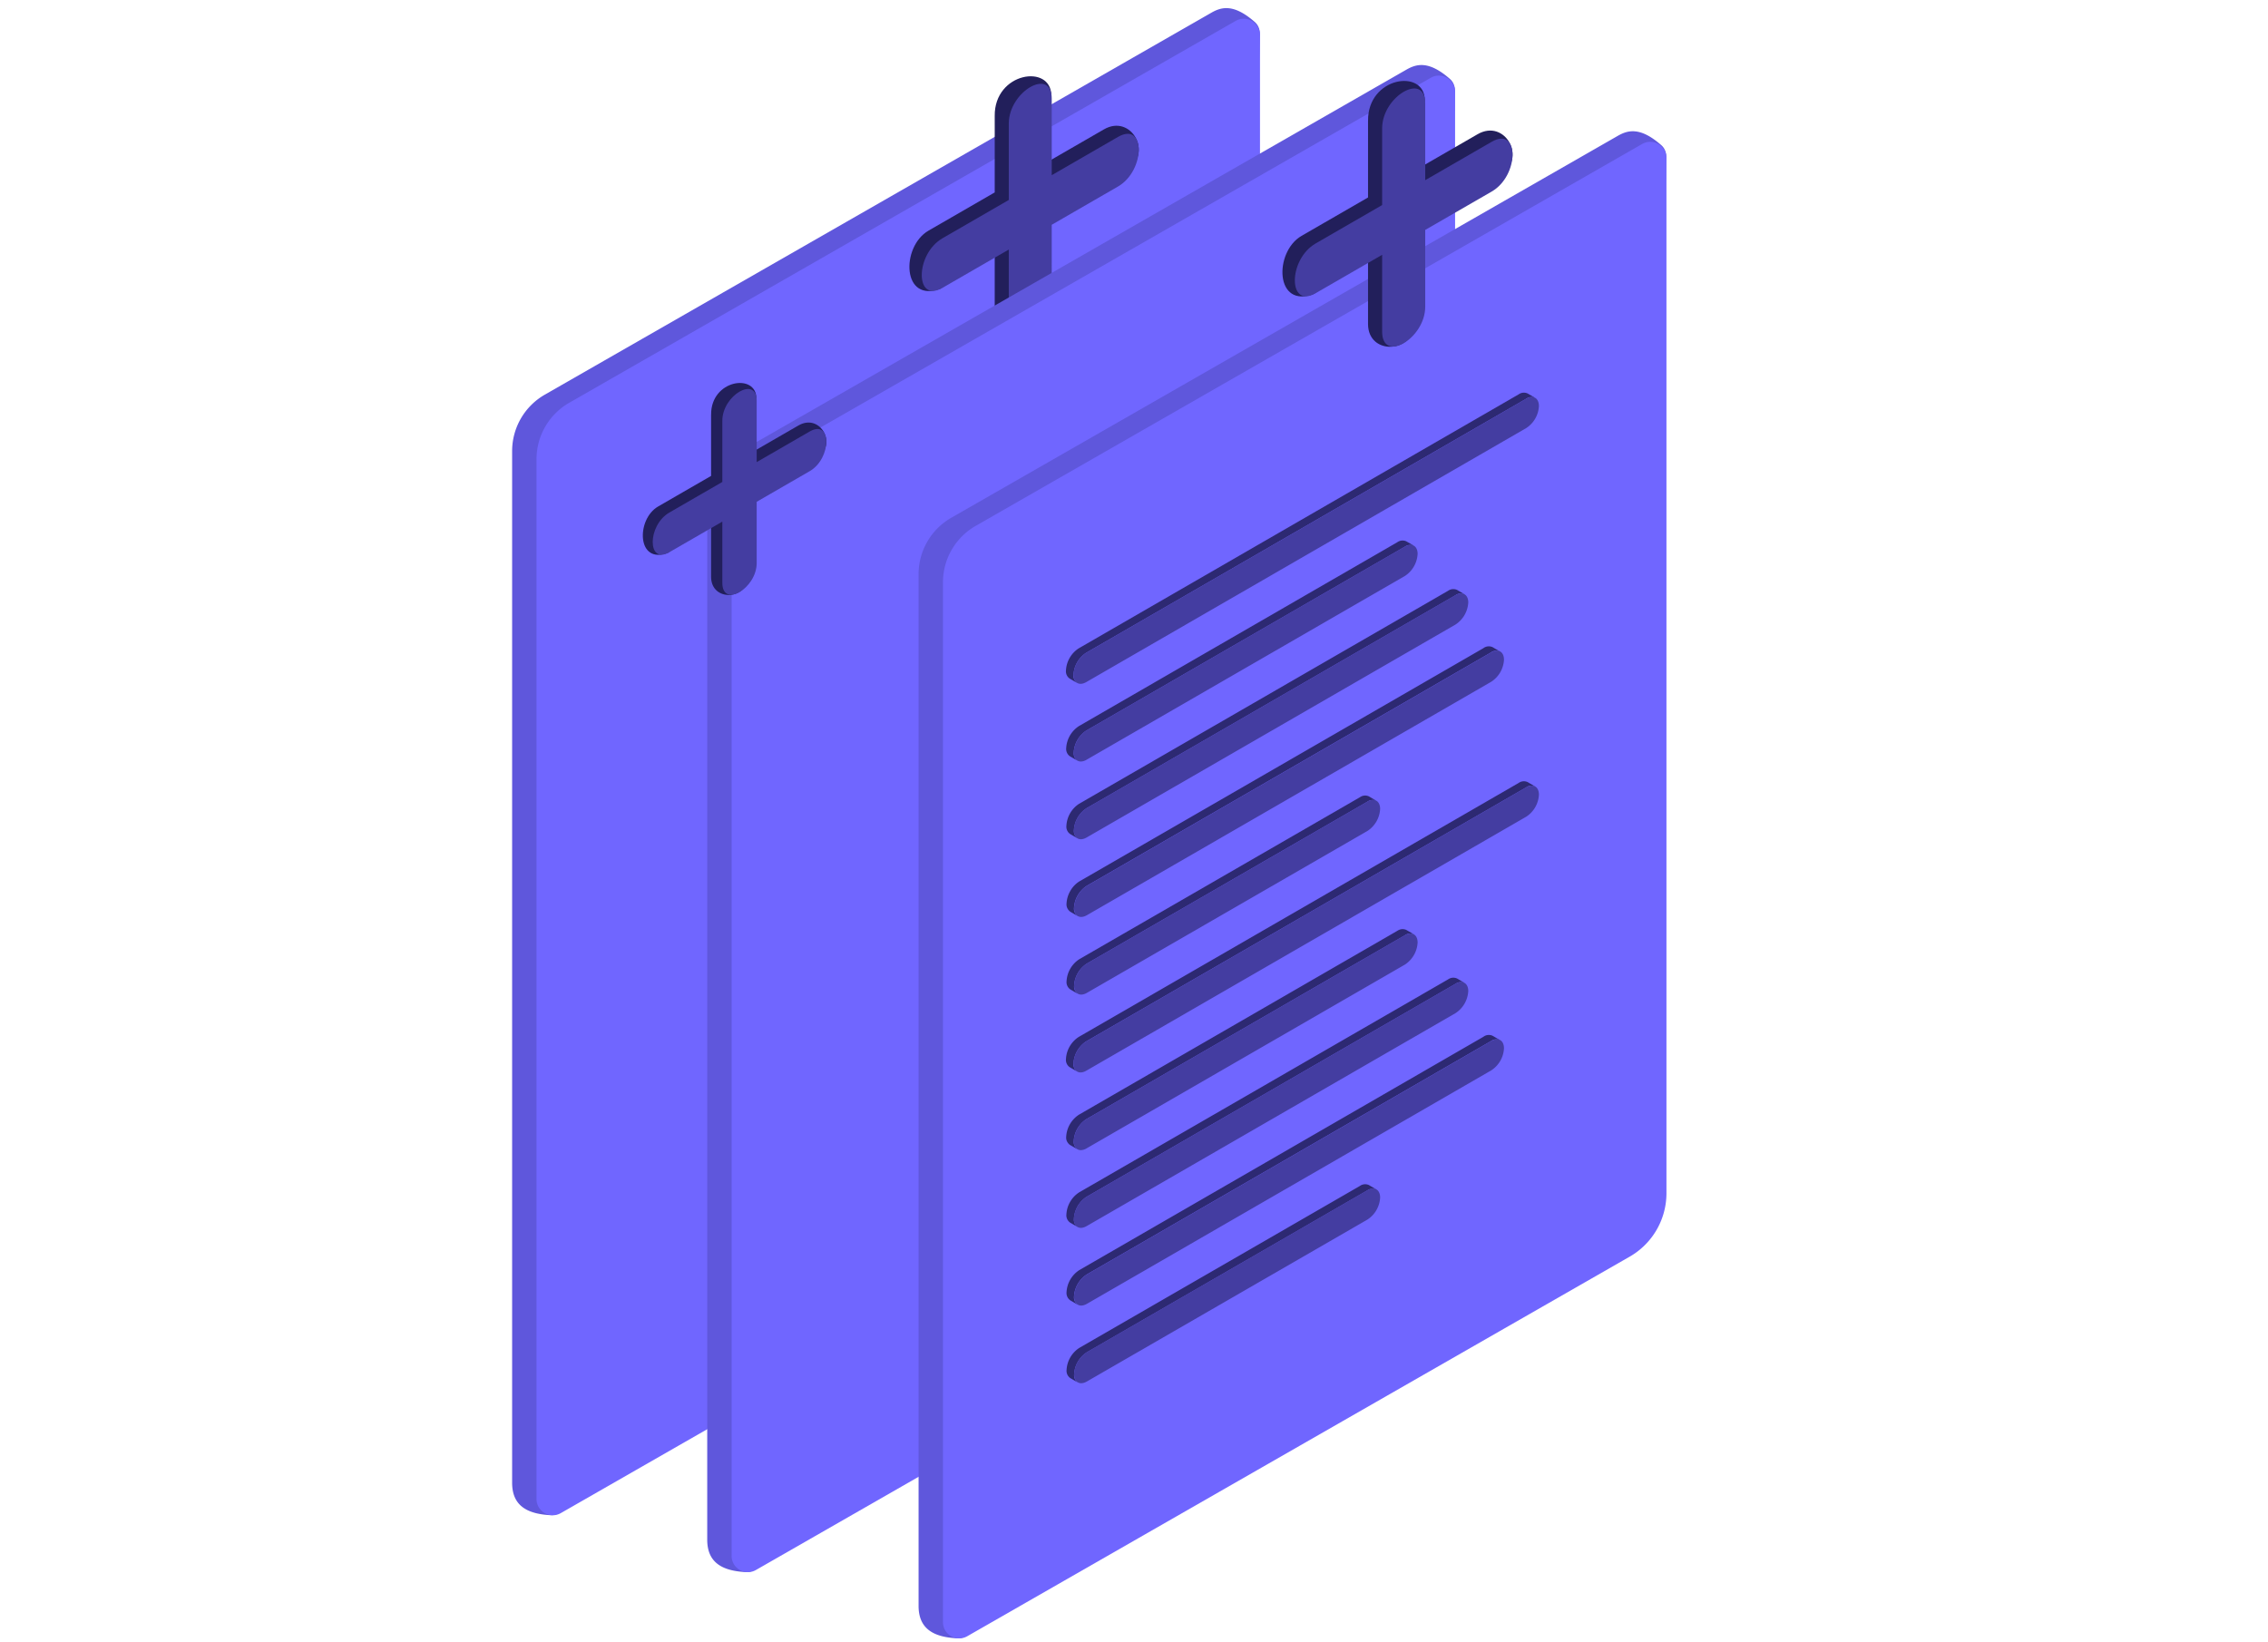 <svg xmlns="http://www.w3.org/2000/svg" width="279" height="202" fill="none" xmlns:v="https://vecta.io/nano"><path d="M63 55.49a8 8 0 0 1 4.022-6.941l81.984-46.979C150.242.86 151.76.42 154.365 2.713c.415.365.628.905.615 1.458L152 130.638a9 9 0 0 1-4.525 7.809l-78.683 47.67c-.321.194-.692.298-1.067.278-2.956-.158-4.725-1.216-4.725-3.992V55.49z" fill="#5f57dc"/><path d="M66 56.49c0-2.867 1.535-5.516 4.022-6.941l81.984-46.979c1.333-.764 2.994.199 2.994 1.735V131.638a9 9 0 0 1-4.525 7.809l-81.481 46.69c-1.333.764-2.994-.2-2.994-1.736V56.49z" fill="#7066ff"/><path d="M122.367 14.26l-.001 9.411-8.15 4.706c-3.406 1.967-3.28 9.033 1.56 7.097l6.59-5.702v9.411c0 3.933 5.75 3.612 5.75-.321l-.467-12.14 10.873-5.767c3.406-1.967.684-7.006-2.723-5.039l-8.15 4.706 1.677-8.862c0-3.933-7.018-2.904-6.96 2.502z" fill="#221f5b"/><path d="M124.096 15.19v9.411l-8.15 4.706c-3.407 1.967-3.407 8.067 0 6.101l8.15-4.706-.001 9.411c0 3.933 5.283.882 5.283-3.05l.001-9.411 8.15-4.706c3.407-1.967 3.407-8.067.001-6.101l-8.15 4.706v-9.411c0-3.933-5.283-.883-5.283 3.05z" fill="#443da1"/><path d="M87 62.49a8 8 0 0 1 4.022-6.941l81.984-46.979c1.236-.708 2.754-1.148 5.36 1.143.415.365.628.905.615 1.458L176 137.638a9 9 0 0 1-4.525 7.809l-78.683 47.67c-.321.194-.692.298-1.067.278-2.956-.158-4.725-1.216-4.725-3.992V62.49z" fill="#5f57dc"/><path d="M90 63.49c0-2.867 1.535-5.516 4.022-6.941l81.984-46.979c1.333-.764 2.994.199 2.994 1.735V138.638a9 9 0 0 1-4.525 7.809l-81.481 46.69c-1.333.764-2.994-.2-2.994-1.736V63.49z" fill="#7066ff"/><path d="M113 70.636c0-2.867 1.535-5.516 4.022-6.941l81.984-46.979c1.236-.708 2.754-1.149 5.36 1.143.415.365.628.905.615 1.458L202 145.784a9 9 0 0 1-4.525 7.809l-78.683 47.67c-.322.195-.692.3-1.067.28-2.956-.158-4.725-1.217-4.725-3.992V70.636z" fill="#5f57dc"/><path d="M116 71.636c0-2.867 1.535-5.516 4.022-6.941l81.984-46.979c1.333-.764 2.994.199 2.994 1.735V146.784a9 9 0 0 1-4.525 7.809l-81.48 46.69c-1.333.764-2.994-.198-2.994-1.735V71.636z" fill="#7066ff"/><g fill="#2d2972"><path d="M187.355 48.31c.197-.02.395.015.574.098l.927.54a1.101 1.101 0 0 0-.574-.099c-.196.02-.384.091-.544.207L133.622 80.3c-.457.297-.836.698-1.108 1.169a3.448 3.448 0 0 0-.456 1.545c-.02.193.01.388.092.565a1.095 1.095 0 0 0 .364.441l-.926-.54c-.16-.112-.285-.264-.365-.44a1.096 1.096 0 0 1-.092-.565 3.448 3.448 0 0 1 .456-1.545c.272-.472.652-.873 1.108-1.169l54.117-31.244c.16-.116.347-.187.543-.206zm-53.7 41.55l39.17-22.613a1.108 1.108 0 0 1 .543-.207c.197-.02.395.013.574.096l-.94-.54a1.11 1.11 0 0 0-.573-.096c-.196.02-.384.091-.544.207l-39.157 22.613a3.478 3.478 0 0 0-1.11 1.168 3.47 3.47 0 0 0-.459 1.544 1.103 1.103 0 0 0 .095.566c.08.177.207.33.366.443l.926.536c-.16-.112-.285-.264-.366-.441a1.108 1.108 0 0 1-.094-.565 3.457 3.457 0 0 1 .458-1.544 3.452 3.452 0 0 1 1.11-1.167zm-1.088 13.278l-.927-.54c-.158-.112-.284-.264-.364-.44a1.096 1.096 0 0 1-.092-.565 3.448 3.448 0 0 1 .456-1.545 3.437 3.437 0 0 1 1.108-1.169l45.38-26.196c.16-.116.347-.188.544-.207a1.111 1.111 0 0 1 .574.096l.923.54c-.18-.083-.377-.117-.573-.098s-.385.09-.544.206l-45.378 26.199c-.457.297-.837.698-1.108 1.169a3.449 3.449 0 0 0-.457 1.545c-.02.193.012.388.092.565a1.079 1.079 0 0 0 .365.44zm49.946-23.419L132.76 108.438c-.457.296-.837.697-1.1 1.168a3.456 3.456 0 0 0-.459 1.543c-.02.194.014.4.094.567s.207.33.366.442l.917.54a1.107 1.107 0 0 1-.366-.442c-.08-.178-.113-.373-.094-.567.03-.543.186-1.072.458-1.544s.653-.87 1.1-1.167l49.742-28.72c.16-.116.347-.187.544-.206a1.105 1.105 0 0 1 .573.098l-.926-.54a1.119 1.119 0 0 0-.569-.093c-.194.02-.38.089-.54.202z"/><path d="M167.277 98.083L132.77 118a3.441 3.441 0 0 0-1.108 1.168c-.272.47-.428 1-.457 1.543a1.092 1.092 0 0 0 .092.564 1.103 1.103 0 0 0 .365.441l.927.54a1.087 1.087 0 0 1-.365-.441 1.092 1.092 0 0 1-.092-.564c.03-.543.185-1.072.457-1.543a3.438 3.438 0 0 1 1.107-1.168l34.507-19.916a1.102 1.102 0 0 1 .544-.207 1.095 1.095 0 0 1 .573.099l-.93-.552c-.18-.081-.377-.113-.573-.091a1.103 1.103 0 0 0-.541.213zm20.078-1.966c.197-.02.395.015.574.098l.927.54a1.102 1.102 0 0 0-.574-.099c-.196.02-.384.091-.544.207l-54.116 31.243c-.457.297-.836.698-1.108 1.17a3.444 3.444 0 0 0-.456 1.545 1.082 1.082 0 0 0 .092.564c.08.177.206.33.364.44l-.926-.54a1.087 1.087 0 0 1-.365-.441 1.092 1.092 0 0 1-.092-.564 3.444 3.444 0 0 1 .456-1.545 3.456 3.456 0 0 1 1.108-1.17l54.117-31.243c.16-.116.347-.187.543-.206zm-53.7 41.55l39.17-22.614c.16-.116.347-.188.543-.207a1.109 1.109 0 0 1 .574.095l-.94-.54a1.107 1.107 0 0 0-.573-.095c-.197.02-.384.1-.544.207l-39.157 22.614a3.472 3.472 0 0 0-1.11 1.167 3.469 3.469 0 0 0-.459 1.544c-.02.194.014.4.095.566s.207.33.366.443l.926.535a1.101 1.101 0 0 1-.366-.44c-.08-.177-.113-.372-.094-.565a3.455 3.455 0 0 1 .458-1.544c.273-.47.653-.87 1.1-1.167zm-1.088 13.277l-.927-.54c-.158-.112-.284-.264-.364-.44a1.096 1.096 0 0 1-.092-.565 3.448 3.448 0 0 1 .456-1.545 3.446 3.446 0 0 1 1.108-1.17l45.38-26.196c.16-.116.347-.188.544-.207a1.121 1.121 0 0 1 .574.095l.923.54a1.108 1.108 0 0 0-.573-.097c-.197.02-.385.1-.544.206l-45.378 26.2a3.434 3.434 0 0 0-1.108 1.169 3.449 3.449 0 0 0-.457 1.545c-.02.193.012.388.092.565a1.103 1.103 0 0 0 .365.441zm49.946-23.418l-49.742 28.72a3.465 3.465 0 0 0-1.11 1.168 3.456 3.456 0 0 0-.459 1.543 1.115 1.115 0 0 0 .094.567c.08.177.207.33.366.442l.917.54c-.16-.112-.285-.265-.366-.442s-.113-.373-.094-.567c.03-.543.186-1.072.458-1.544s.653-.87 1.1-1.167l49.742-28.72c.16-.116.347-.188.544-.207a1.107 1.107 0 0 1 .573.098l-.926-.54a1.122 1.122 0 0 0-.569-.093 1.11 1.11 0 0 0-.539.202zM167.277 145.9l-34.506 19.916a3.45 3.45 0 0 0-1.108 1.168c-.272.47-.428 1-.457 1.543-.02.193.012.388.092.565a1.079 1.079 0 0 0 .365.44l.927.54a1.096 1.096 0 0 1-.365-.44c-.08-.175-.112-.372-.092-.565.03-.543.185-1.072.457-1.543a3.447 3.447 0 0 1 1.107-1.168l34.507-19.916c.16-.116.347-.188.544-.207s.395.015.573.1l-.93-.552a1.095 1.095 0 0 0-.573-.092c-.196.022-.383.095-.54.213z"/></g><path d="M133.622 80.299l54.116-31.243c.868-.5 1.57-.099 1.574.9-.028.543-.185 1.071-.456 1.542a3.444 3.444 0 0 1-1.108 1.166l-54.116 31.243c-.868.503-1.575.092-1.575-.894a3.449 3.449 0 0 1 .457-1.545 3.446 3.446 0 0 1 1.108-1.169zm.033 13.169l39.17-22.613c.456-.297.835-.698 1.107-1.17a3.457 3.457 0 0 0 .457-1.545c0-.986-.707-1.397-1.574-.894L133.645 89.86c-.457.296-.837.696-1.1 1.167s-.43 1-.458 1.544c.003.996.7 1.387 1.578.897zM179.052 76.83l-45.378 26.196c-.867.503-1.574.102-1.574-.894.028-.544.185-1.073.456-1.545s.652-.873 1.108-1.17l45.378-26.2c.868-.499 1.578-.085 1.578.9-.03.543-.188 1.072-.46 1.543a3.46 3.46 0 0 1-1.108 1.168zm4.378 3.428l-49.743 28.72c-.456.296-.837.696-1.1 1.167a3.43 3.43 0 0 0-.458 1.544c0 .986.7 1.4 1.577.897l49.743-28.719c.456-.296.836-.696 1.108-1.167s.428-1.0.456-1.544c-.003-.996-.707-1.397-1.574-.897zm-15.226 18.361l-34.507 19.915a3.456 3.456 0 0 0-1.107 1.168c-.272.47-.428 1-.457 1.543 0 .986.707 1.397 1.574.894l34.507-19.915c.456-.296.836-.696 1.107-1.166a3.437 3.437 0 0 0 .457-1.542c-.003-.993-.7-1.393-1.574-.897zm-34.582 29.487l54.116-31.243c.868-.499 1.57-.099 1.574.9a3.448 3.448 0 0 1-.456 1.542 3.446 3.446 0 0 1-1.108 1.166l-54.116 31.244c-.868.502-1.575.092-1.575-.894.028-.544.185-1.074.457-1.545a3.446 3.446 0 0 1 1.108-1.17zm.033 13.17l39.17-22.613c.456-.298.835-.7 1.107-1.17s.428-1 .457-1.545c0-.986-.707-1.397-1.574-.894l-39.17 22.614c-.457.296-.837.696-1.1 1.167a3.455 3.455 0 0 0-.458 1.544c.003.996.7 1.387 1.578.897zm45.397-16.64l-45.378 26.196c-.867.503-1.574.102-1.574-.894.028-.544.185-1.073.456-1.545a3.453 3.453 0 0 1 1.108-1.169l45.378-26.2c.868-.5 1.578-.086 1.578.9a3.466 3.466 0 0 1-.46 1.543 3.459 3.459 0 0 1-1.108 1.168zm4.378 3.43l-49.743 28.72c-.456.296-.837.696-1.1 1.167a3.43 3.43 0 0 0-.458 1.544c0 .986.7 1.4 1.577.898l49.743-28.72a3.447 3.447 0 0 0 1.108-1.167c.272-.472.428-1 .456-1.544-.003-.996-.707-1.397-1.574-.897zm-15.226 18.36l-34.507 19.915a3.456 3.456 0 0 0-1.107 1.168c-.272.472-.428 1-.457 1.544 0 .985.707 1.396 1.574.893l34.507-19.915c.456-.296.836-.695 1.107-1.166a3.437 3.437 0 0 0 .457-1.542c-.003-.992-.7-1.393-1.574-.897z" fill="#443da1"/><path d="M168.29 14.851l-.001 9.442-8.176 4.721c-3.418 1.974-3.293 9.063 1.563 7.12l6.613-5.72v9.442c0 3.946 5.77 3.624 5.77-.322l-.468-12.181 10.908-5.786c3.418-1.973.687-7.029-2.73-5.056l-8.177 4.721 1.682-8.891c0-3.946-7.04-2.913-6.982 2.51z" fill="#221f5b"/><path d="M170.026 15.784v9.442l-8.177 4.721c-3.418 1.973-3.418 8.094 0 6.121l8.177-4.721-.001 9.442c0 3.946 5.3.885 5.3-3.061v-9.442l8.177-4.721c3.418-1.974 3.418-8.094 0-6.121l-8.177 4.721.001-9.442c0-3.946-5.3-.886-5.3 3.061z" fill="#443da1"/><path d="M87.475 51.016l-0 7.529-6.52 3.765c-2.725 1.574-2.626 7.227 1.247 5.678l5.274-4.562-0 7.529c-0 3.146 4.601 2.89 4.601-.257l-.374-9.713 8.699-4.614c2.725-1.574.547-5.606-2.178-4.032l-6.52 3.765 1.342-7.09c0-3.147-5.615-2.323-5.568 2.002z" fill="#221f5b"/><path d="M88.859 51.759l-0 7.529-6.52 3.765c-2.725 1.574-2.726 6.454-0 4.881l6.52-3.765-0 7.529c-0 3.146 4.227.706 4.227-2.441l0-7.529 6.52-3.765c2.726-1.574 2.726-6.455 0-4.881l-6.52 3.765 0-7.529c0-3.147-4.227-.706-4.227 2.441z" fill="#443da1"/></svg>